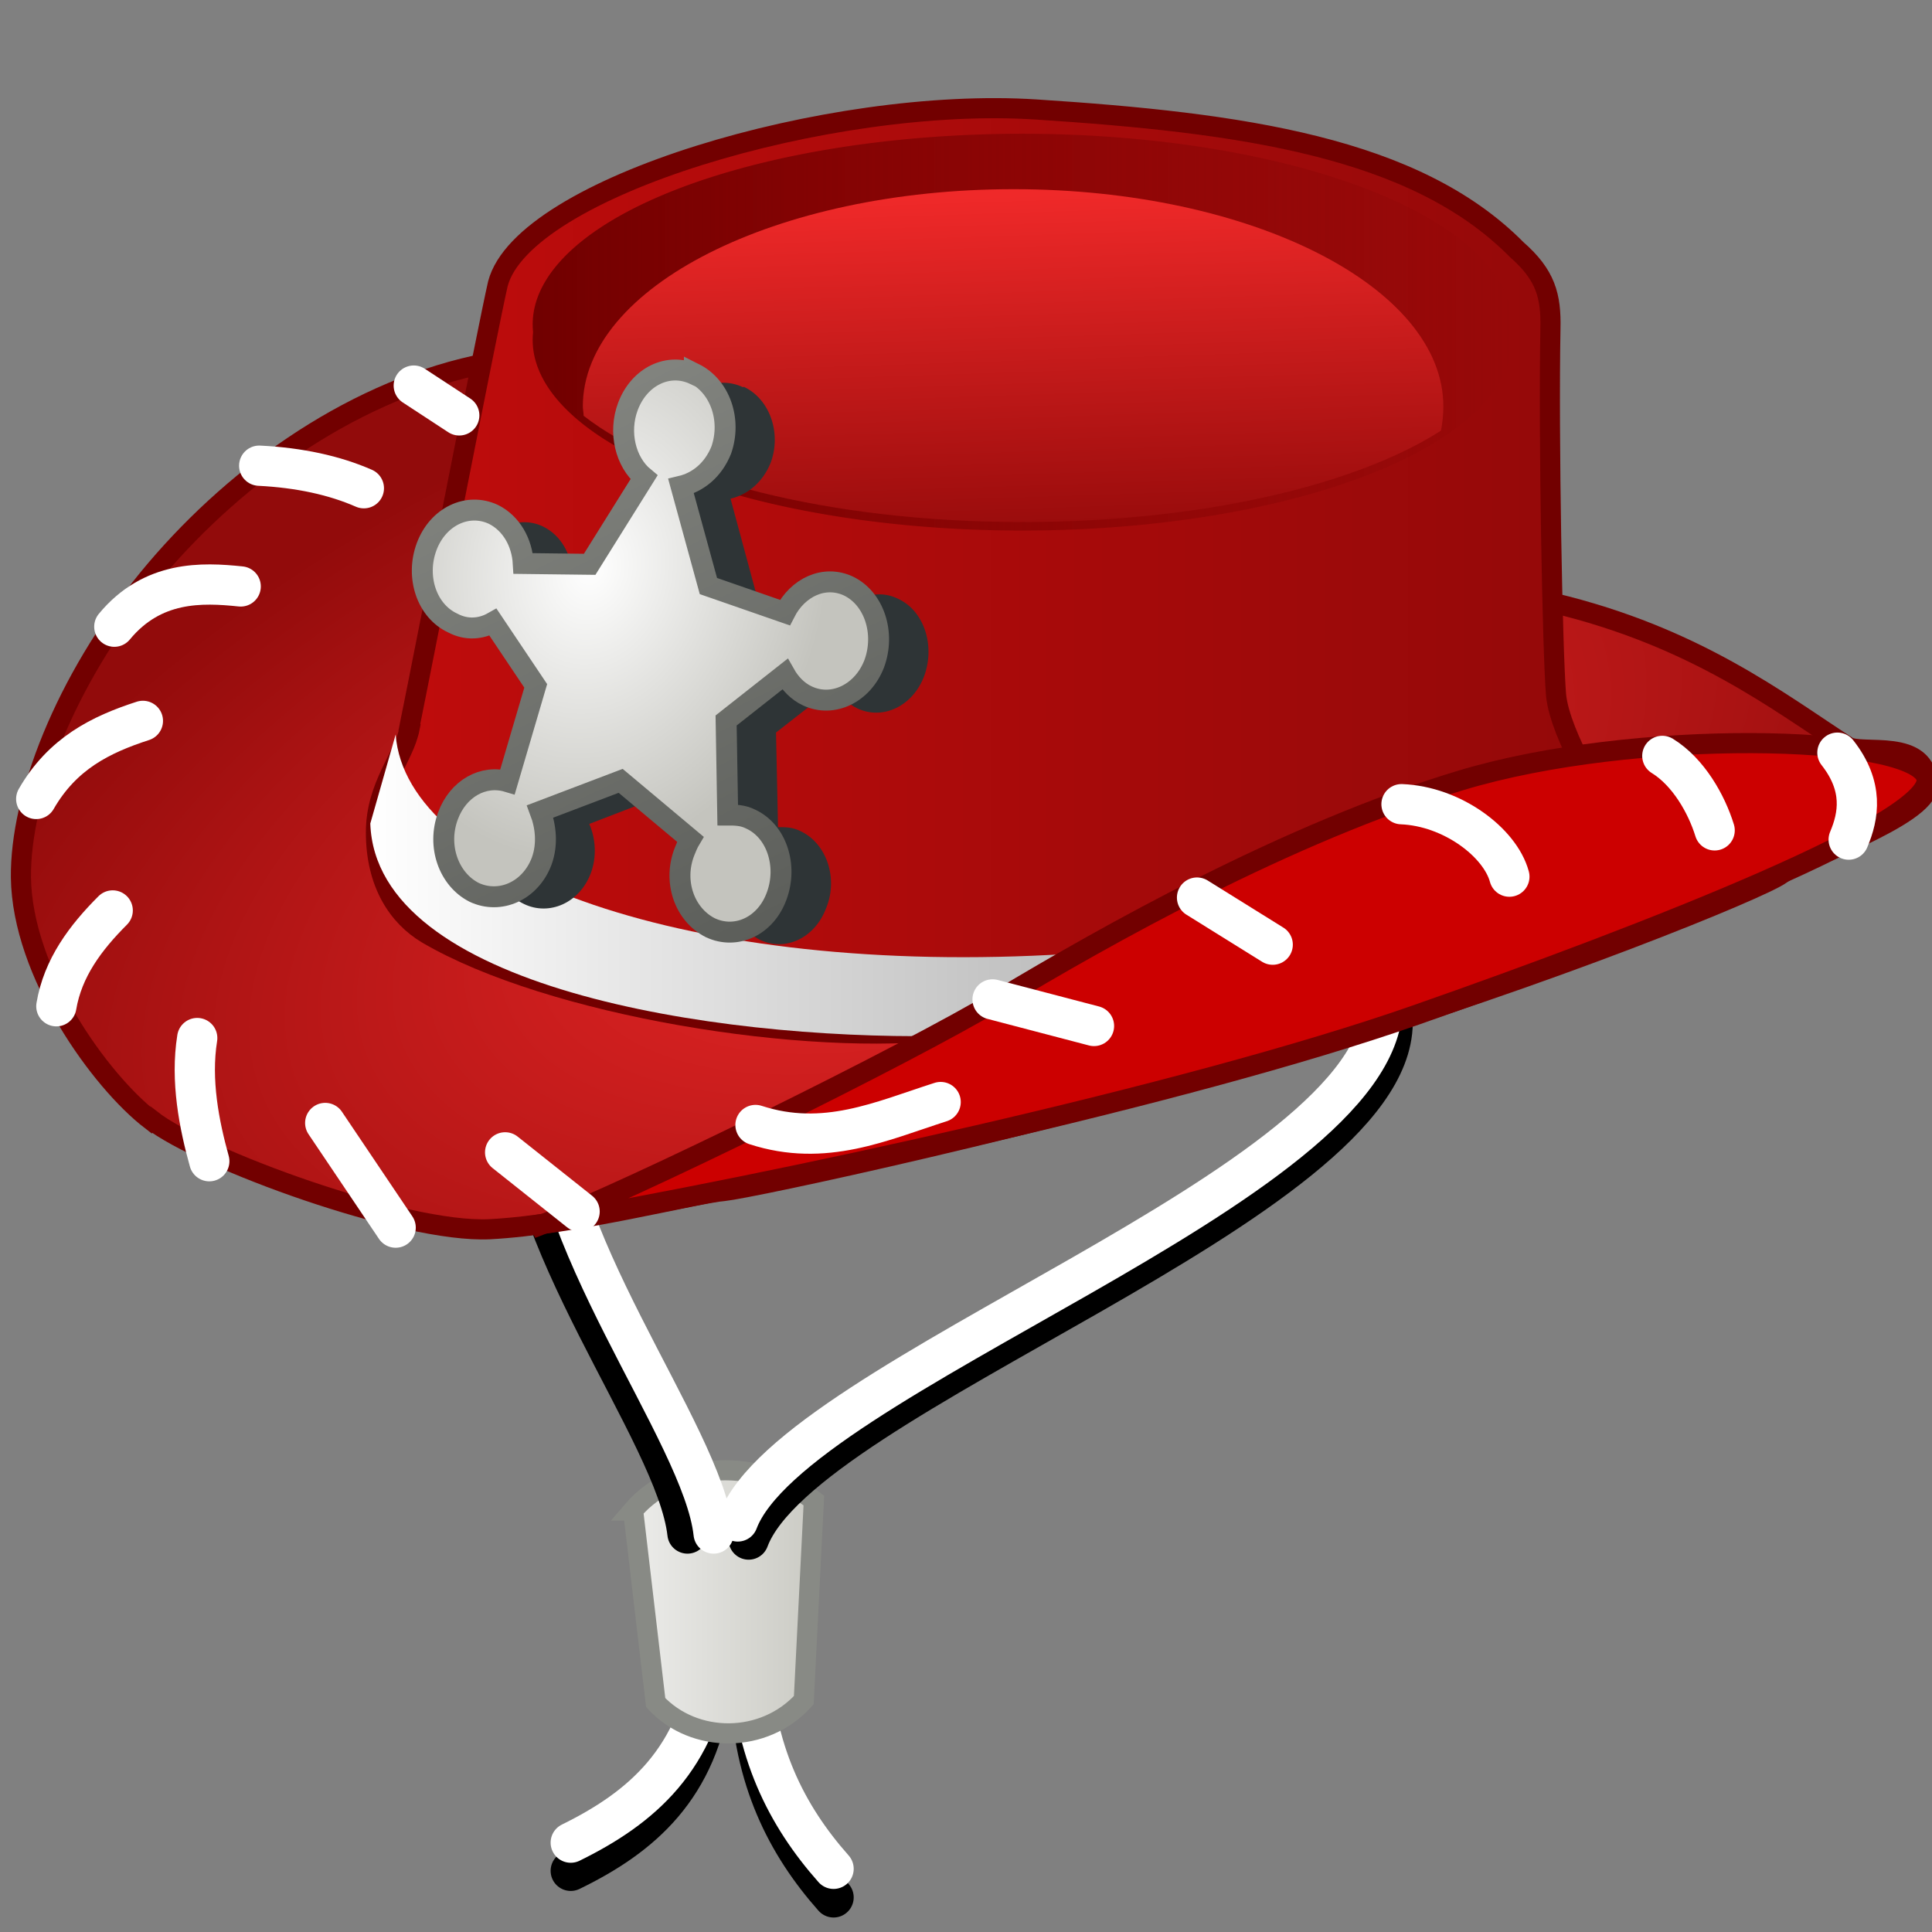 <svg xmlns="http://www.w3.org/2000/svg" width="48" height="48" xmlns:xlink="http://www.w3.org/1999/xlink"><rect width="100%" height="100%" fill="#808080" stroke="none"/><defs><linearGradient id="l"><stop offset="0" stop-color="#eeeeec"/><stop offset="1" stop-color="#c9c9c2"/></linearGradient><linearGradient id="k"><stop offset="0" stop-color="#ef2929"/><stop offset="1" stop-color="#9a0c0c"/></linearGradient><linearGradient id="j"><stop offset="0" stop-color="#710000"/><stop offset="1" stop-color="#710000" stop-opacity="0"/></linearGradient><linearGradient><stop offset="0" stop-color="#f34545"/><stop offset="1" stop-color="#c00c0c"/></linearGradient><linearGradient><stop offset="0" stop-color="#f44e4e" stop-opacity="0"/><stop offset=".406" stop-color="#f34545" stop-opacity="0"/><stop offset=".901" stop-color="#d03b3b"/><stop offset="1" stop-color="#f33c3c" stop-opacity="0"/></linearGradient><linearGradient id="i"><stop offset="0" stop-color="#c00c0c"/><stop offset="1" stop-color="#930909"/></linearGradient><linearGradient id="h"><stop offset="0" stop-color="#fff"/><stop offset="1" stop-color="#c1c1c1"/></linearGradient><linearGradient id="e"><stop offset="0" stop-color="#ef2929"/><stop offset="1" stop-color="#920b0b"/></linearGradient><linearGradient id="d"><stop offset="0" stop-color="#ef2929"/><stop offset="1" stop-color="#af0d0d"/></linearGradient><linearGradient><stop offset="0" stop-color="#dbb718"/><stop offset="1" stop-color="#9e830c"/></linearGradient><radialGradient id="s" cx="16.062" cy="12.389" r="7.266" xlink:href="#a" fx="16.062" fy="12.389" gradientTransform="matrix(.738 .354 -.348 .932 7.124 -3.122)" gradientUnits="userSpaceOnUse"/><linearGradient id="a"><stop offset="0" stop-color="#fff"/><stop offset="1" stop-color="#c4c4be"/></linearGradient><linearGradient id="t" x1="11.524" x2="24.843" y1="6.607" y2="19.486" xlink:href="#b" gradientUnits="userSpaceOnUse" gradientTransform="matrix(.738 .354 -.312 .837 6.628 -1.794)"/><linearGradient id="b"><stop offset="0" stop-color="#888a85"/><stop offset="1" stop-color="#5c5e5a"/></linearGradient><radialGradient cx="22.648" cy="8.241" r="5.256" xlink:href="#c" fx="22.648" fy="8.241" gradientTransform="matrix(1.473 -.018 .16 .627 -12.025 3.057)" gradientUnits="userSpaceOnUse"/><linearGradient id="c"><stop offset="0" stop-color="#c4a000"/><stop offset="1" stop-color="#c4a000" stop-opacity="0"/></linearGradient><linearGradient><stop offset="0" stop-color="#4f595c"/><stop offset=".214" stop-color="#6c7a7e"/><stop offset="1" stop-color="#232829"/></linearGradient><radialGradient cx="22.848" cy="8.308" r="5.256" xlink:href="#c" fx="22.848" fy="8.308" gradientTransform="matrix(1.622 .051 -.041 .435 -13.88 3.069)" gradientUnits="userSpaceOnUse"/><radialGradient cx="98.64" cy="27.939" r="25.13" xlink:href="#d" fx="98.64" fy="27.939" gradientTransform="matrix(.899 .403 -.332 .739 18.643 -22.151)" gradientUnits="userSpaceOnUse"/><radialGradient id="n" cx="22.525" cy="45.684" r="25.13" xlink:href="#e" fx="22.525" fy="45.684" gradientTransform="matrix(1.049 -.346 .169 .513 -7.801 5.612)" gradientUnits="userSpaceOnUse"/><linearGradient id="f"><stop offset="0" stop-color="#ef2929"/><stop offset="1" stop-color="#af0d0d"/></linearGradient><radialGradient cx="98.64" cy="27.939" r="25.13" fy="27.939" fx="98.64" gradientTransform="matrix(.899 .403 -.332 .739 -49.284 -45.651)" gradientUnits="userSpaceOnUse" xlink:href="#f"/><linearGradient id="g"><stop offset="0" stop-color="#ef2929"/><stop offset="1" stop-color="#920b0b"/></linearGradient><radialGradient cx="22.525" cy="45.684" r="25.13" fy="45.684" fx="22.525" gradientTransform="matrix(.936 -.308 .15 .457 -6.913 -2.569)" gradientUnits="userSpaceOnUse" xlink:href="#g"/><linearGradient id="p" x1="10.96" x2="25.506" y1="24.238" y2="24.238" xlink:href="#h" gradientUnits="userSpaceOnUse" gradientTransform="matrix(1.12 0 0 1.122 -3.072 -4.891)"/><linearGradient id="o" x1="10.821" x2="38.607" y1="16.998" y2="16.998" xlink:href="#i" gradientUnits="userSpaceOnUse" gradientTransform="matrix(1.12 0 0 1.122 -3.072 -4.891)"/><linearGradient id="q" x1="13.435" x2="37.224" y1="11.483" y2="11.483" xlink:href="#j" gradientUnits="userSpaceOnUse"/><linearGradient id="r" x1="25.657" x2="25.911" y1="8.719" y2="16.295" xlink:href="#k" gradientUnits="userSpaceOnUse" gradientTransform="matrix(1.12 0 0 1.083 -3.072 -4.6)"/><linearGradient id="m" x1="15.482" x2="20.479" y1="39.797" y2="39.797" xlink:href="#l" gradientUnits="userSpaceOnUse"/></defs><g><path fill="none" stroke="#000" d="M17.68 41.9c-.32 2.52-1.75 3.73-3.5 4.58" stroke-linecap="round" color="#000" overflow="visible" enable-background="accumulate"/><path fill="none" stroke="#000" d="M18.64 41.94c.08 2.26.9 3.88 2.07 5.2" stroke-linecap="round" color="#000" overflow="visible" enable-background="accumulate"/><path fill="none" stroke="#fff" d="M17.68 41.18c-.32 2.53-1.75 3.74-3.5 4.6" color="#000" stroke-linecap="round" overflow="visible" enable-background="accumulate"/><path fill="none" stroke="#fff" d="M18.64 41.23c.08 2.27.9 3.88 2.07 5.2" color="#000" stroke-linecap="round" overflow="visible" enable-background="accumulate"/><path fill="url(#m)" stroke="#888a85" stroke-width=".5" d="M15.73 37.53l.56 4.77c.96 1.03 2.7 1.03 3.68-.06l.25-4.96c-1.35-1.05-3.4-1.03-4.5.25z"/><path fill="none" stroke="#000" d="M34.6 25.42c-.05 4.5-14.65 9.2-16 12.83" stroke-linecap="round"/><path fill="none" stroke="#fff" d="M34.35 24.97c-.06 4.5-14.65 9.2-16.02 12.83" stroke-linecap="round"/><path fill="none" stroke="#000" d="M12.98 26.84c-.26 3.8 3.82 8.74 4.1 11.26" color="#000" stroke-linecap="round" overflow="visible" enable-background="accumulate"/><path fill="none" stroke="#fff" d="M13.63 26.84c-.25 3.8 3.83 8.74 4.1 11.26" color="#000" stroke-linecap="round" overflow="visible" enable-background="accumulate"/><path fill="url(#n)" stroke="#720000" stroke-width=".5" d="M3.75 27.83C2.5 26.87.55 24.18.52 21.8c-.02-1.97 1.07-4.86 3.16-7.42 2-2.44 4.9-4.58 8.13-5.3l26.78 5.9c3.53.84 5.62 2.47 7.3 3.56.34.24 2-.24 2 .98 0 .77-3.2 1.84-3.64 2.2-.44.34-5.87 2.56-11.62 4.27-6.75 2-13.97 3.53-14.64 3.6-.67.05-3.7.84-5.83.95-2.12.1-7.16-1.75-8.4-2.72z" color="#000" overflow="visible" enable-background="accumulate"/><path fill="url(#o)" stroke="#720000" stroke-width=".5" d="M10.17 18.07c.4-1.97 1.95-9.94 2.2-11.02.63-2.4 8.25-4.66 13.37-4.33 5.1.33 9.42.93 11.94 3.48.72.63.86 1.15.84 1.97-.05 2.66.05 8.03.14 9.1.1 1.02 1.24 2.8 1.24 2.8l-16.24 5.5c-3.6.46-10-.58-13.05-2.37-.72-.43-1.27-1.25-1.27-2.52 0-1.17.7-1.86.84-2.6z" color="#000" overflow="visible" enable-background="accumulate"/><path fill="url(#p)" d="M9.83 18.25c.26 3.44 7.3 6.03 16.7 5.45l-3.23 2.04c-5.58.08-13.96-1.2-14.1-5.28z"/><path fill="#c00" stroke="#720000" stroke-width=".5" d="M13.42 30.44c2.3-.88 9-4.18 11.42-5.62 2.6-1.56 7.14-4.13 11.45-5.43 4.3-1.3 11.13-1.14 11.56-.1.43 1.05-6.96 3.93-12.68 5.93-5.72 2-16.03 4.22-21.76 5.2z" color="#000" overflow="visible" enable-background="accumulate"/><path fill="none" stroke="#fff" d="M10.28 9.58l1.13.74" stroke-linecap="round"/><path fill="none" stroke="#fff" d="M6.44 11.57c1 .05 1.87.24 2.6.56" stroke-linecap="round"/><path fill="none" stroke="#fff" d="M2.84 15.57c.95-1.15 2.18-1.1 3.14-1" stroke-linecap="round"/><path fill="none" stroke="#fff" d="M.9 19.85c.65-1.13 1.6-1.6 2.65-1.94" stroke-linecap="round"/><path fill="none" stroke="#fff" d="M1.4 25c.16-.95.72-1.7 1.4-2.38" stroke-linecap="round"/><path fill="none" stroke="#fff" d="M5.2 28.85c-.25-.9-.47-2-.3-3.06" stroke-linecap="round"/><path fill="none" stroke="#fff" d="M9.83 30.5l-1.75-2.6" stroke-linecap="round"/><path fill="none" stroke="#fff" d="M14.4 30.1l-1.85-1.47" stroke-linecap="round"/><path fill="none" stroke="#fff" d="M18.77 27.95c1.72.56 3.13-.1 4.6-.57" stroke-linecap="round"/><path fill="none" stroke="#fff" d="M24.66 24.83l2.52.66" stroke-linecap="round"/><path fill="none" stroke="#fff" d="M29.74 22.3l1.88 1.17" stroke-linecap="round"/><path fill="none" stroke="#fff" d="M34.82 19.98c1.26.05 2.45.95 2.68 1.8" stroke-linecap="round"/><path fill="none" stroke="#fff" d="M41.3 18.78c.65.4 1.1 1.2 1.3 1.85" stroke-linecap="round"/><path fill="none" stroke="#fff" d="M45.65 18.7c.66.84.53 1.57.28 2.16" stroke-linecap="round"/><path fill="url(#q)" d="M37.22 11.48a11.9 5 0 1 1-23.78 0 11.9 5 0 1 1 23.78 0z" transform="matrix(1.022 0 0 .947 -.491 -2.619)" color="#000" overflow="visible" enable-background="accumulate"/><path fill="url(#r)" d="M25.18 4.7c-5.9 0-10.7 2.43-10.7 5.4 0 .07.02.15.02.23 2 1.56 6.1 2.64 10.9 2.64 4.4 0 8.26-.9 10.4-2.27.04-.2.06-.4.06-.6 0-2.97-4.77-5.4-10.68-5.4z" color="#000" overflow="visible" enable-background="accumulate"/><path fill="#2e3436" d="M18.46 9.62c-.64-.3-1.37.03-1.65.78-.23.64-.05 1.38.4 1.76l-1.34 2.16-1.65-.02c-.02-.53-.28-1-.73-1.22-.63-.3-1.38.06-1.66.8-.27.75.02 1.6.66 1.92.34.16.7.14 1.02-.04l1.04 1.58-.7 2.38c-.6-.18-1.23.18-1.5.86-.27.74.03 1.58.67 1.88.62.3 1.38-.02 1.66-.77.15-.4.12-.86-.04-1.22l2-.77 1.72 1.45c-.05.1-.1.2-.14.3-.28.75.02 1.58.66 1.9.63.3 1.37-.04 1.65-.8.3-.74 0-1.6-.64-1.9-.2-.1-.37-.1-.56-.1l-.05-2.35 1.47-1.15c.13.24.3.43.55.55.64.3 1.38-.06 1.66-.8.28-.76 0-1.62-.64-1.92-.6-.3-1.27.02-1.6.66l-1.9-.67-.67-2.48c.42-.1.8-.4 1-.9.27-.74-.03-1.58-.67-1.88z" color="#000" overflow="visible" enable-background="accumulate"/><path fill="url(#s)" stroke="url(#t)" stroke-width=".52" d="M17.25 9.3c-.64-.3-1.37.05-1.65.8-.24.64-.06 1.38.4 1.76l-1.35 2.16L13 14c-.03-.53-.3-1-.74-1.22-.64-.3-1.38.05-1.66.8s0 1.6.65 1.9c.34.18.7.15 1-.02l1.06 1.58-.7 2.38c-.6-.18-1.23.17-1.48.85-.28.75.02 1.58.65 1.9.64.3 1.4-.03 1.68-.78.15-.42.1-.86-.04-1.23l2-.76 1.73 1.45c-.06.1-.1.2-.14.3-.3.75 0 1.58.64 1.9.64.3 1.38-.04 1.65-.8.27-.74 0-1.6-.65-1.9-.2-.1-.38-.1-.57-.1l-.04-2.35 1.46-1.15c.13.23.32.43.56.54.64.3 1.38-.07 1.66-.8.28-.76 0-1.62-.64-1.93-.6-.28-1.26.03-1.58.66l-1.9-.66-.68-2.48c.42-.1.8-.4 1-.9.26-.75-.03-1.58-.67-1.9z" color="#000" overflow="visible" enable-background="accumulate"/></g></svg>